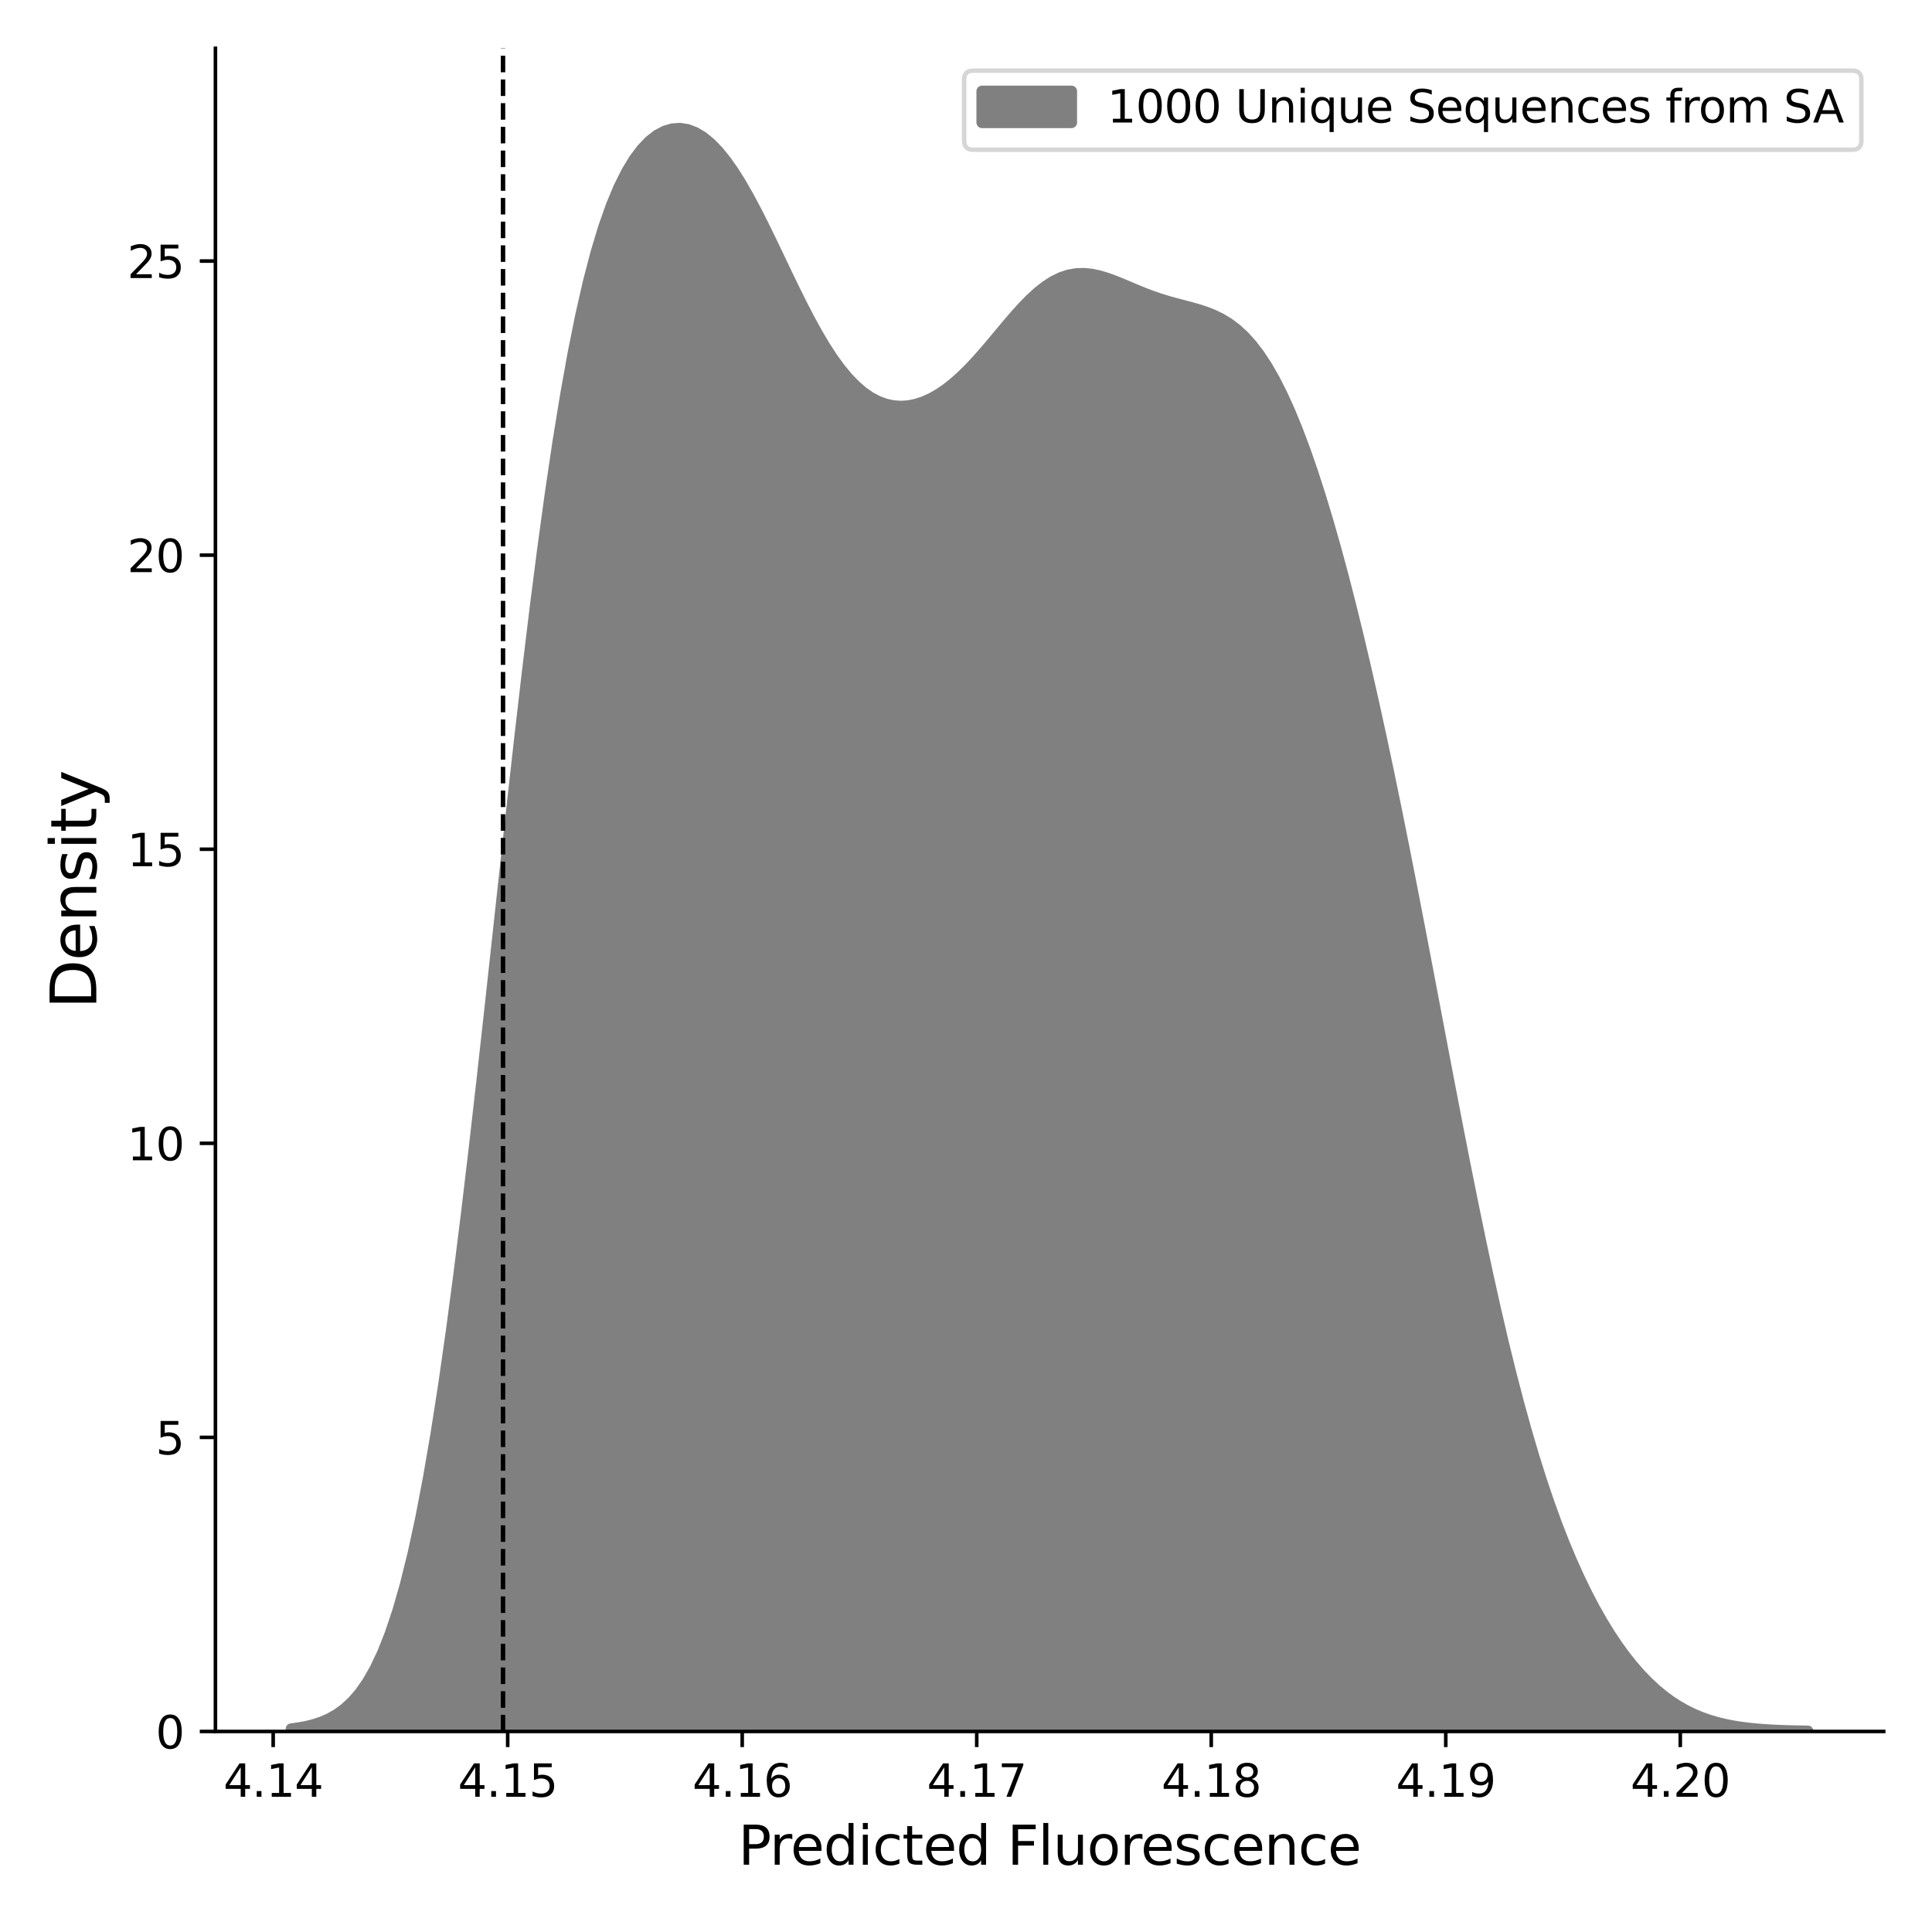 <?xml version="1.0" encoding="utf-8" standalone="no"?>
<!DOCTYPE svg PUBLIC "-//W3C//DTD SVG 1.1//EN"
  "http://www.w3.org/Graphics/SVG/1.1/DTD/svg11.dtd">
<svg xmlns:xlink="http://www.w3.org/1999/xlink" width="432pt" height="432pt" viewBox="0 0 432 432" xmlns="http://www.w3.org/2000/svg" version="1.1">
 <defs>
  <style type="text/css">*{stroke-linejoin: round; stroke-linecap: butt}</style>
 </defs>
 <g id="figure_1">
  <g id="patch_1">
   <path d="M 0 432 
L 432 432 
L 432 0 
L 0 0 
z
" style="fill: #ffffff"/>
  </g>
  <g id="axes_1">
   <g id="patch_2">
    <path d="M 48.17 387.16 
L 421.2 387.16 
L 421.2 10.8 
L 48.17 10.8 
z
" style="fill: #ffffff"/>
   </g>
   <g id="PolyCollection_1">
    <defs>
     <path id="m6d4e45b0bc" d="M 65.126 -45.407 
L 65.126 -44.84 
L 66.83 -44.84 
L 68.534 -44.84 
L 70.238 -44.84 
L 71.942 -44.84 
L 73.646 -44.84 
L 75.351 -44.84 
L 77.055 -44.84 
L 78.759 -44.84 
L 80.463 -44.84 
L 82.167 -44.84 
L 83.871 -44.84 
L 85.575 -44.84 
L 87.279 -44.84 
L 88.983 -44.84 
L 90.688 -44.84 
L 92.392 -44.84 
L 94.096 -44.84 
L 95.8 -44.84 
L 97.504 -44.84 
L 99.208 -44.84 
L 100.912 -44.84 
L 102.616 -44.84 
L 104.32 -44.84 
L 106.025 -44.84 
L 107.729 -44.84 
L 109.433 -44.84 
L 111.137 -44.84 
L 112.841 -44.84 
L 114.545 -44.84 
L 116.249 -44.84 
L 117.953 -44.84 
L 119.657 -44.84 
L 121.362 -44.84 
L 123.066 -44.84 
L 124.77 -44.84 
L 126.474 -44.84 
L 128.178 -44.84 
L 129.882 -44.84 
L 131.586 -44.84 
L 133.29 -44.84 
L 134.994 -44.84 
L 136.699 -44.84 
L 138.403 -44.84 
L 140.107 -44.84 
L 141.811 -44.84 
L 143.515 -44.84 
L 145.219 -44.84 
L 146.923 -44.84 
L 148.627 -44.84 
L 150.331 -44.84 
L 152.036 -44.84 
L 153.74 -44.84 
L 155.444 -44.84 
L 157.148 -44.84 
L 158.852 -44.84 
L 160.556 -44.84 
L 162.26 -44.84 
L 163.964 -44.84 
L 165.668 -44.84 
L 167.373 -44.84 
L 169.077 -44.84 
L 170.781 -44.84 
L 172.485 -44.84 
L 174.189 -44.84 
L 175.893 -44.84 
L 177.597 -44.84 
L 179.301 -44.84 
L 181.005 -44.84 
L 182.71 -44.84 
L 184.414 -44.84 
L 186.118 -44.84 
L 187.822 -44.84 
L 189.526 -44.84 
L 191.23 -44.84 
L 192.934 -44.84 
L 194.638 -44.84 
L 196.342 -44.84 
L 198.047 -44.84 
L 199.751 -44.84 
L 201.455 -44.84 
L 203.159 -44.84 
L 204.863 -44.84 
L 206.567 -44.84 
L 208.271 -44.84 
L 209.975 -44.84 
L 211.679 -44.84 
L 213.384 -44.84 
L 215.088 -44.84 
L 216.792 -44.84 
L 218.496 -44.84 
L 220.2 -44.84 
L 221.904 -44.84 
L 223.608 -44.84 
L 225.312 -44.84 
L 227.016 -44.84 
L 228.721 -44.84 
L 230.425 -44.84 
L 232.129 -44.84 
L 233.833 -44.84 
L 235.537 -44.84 
L 237.241 -44.84 
L 238.945 -44.84 
L 240.649 -44.84 
L 242.354 -44.84 
L 244.058 -44.84 
L 245.762 -44.84 
L 247.466 -44.84 
L 249.17 -44.84 
L 250.874 -44.84 
L 252.578 -44.84 
L 254.282 -44.84 
L 255.986 -44.84 
L 257.691 -44.84 
L 259.395 -44.84 
L 261.099 -44.84 
L 262.803 -44.84 
L 264.507 -44.84 
L 266.211 -44.84 
L 267.915 -44.84 
L 269.619 -44.84 
L 271.323 -44.84 
L 273.028 -44.84 
L 274.732 -44.84 
L 276.436 -44.84 
L 278.14 -44.84 
L 279.844 -44.84 
L 281.548 -44.84 
L 283.252 -44.84 
L 284.956 -44.84 
L 286.66 -44.84 
L 288.365 -44.84 
L 290.069 -44.84 
L 291.773 -44.84 
L 293.477 -44.84 
L 295.181 -44.84 
L 296.885 -44.84 
L 298.589 -44.84 
L 300.293 -44.84 
L 301.997 -44.84 
L 303.702 -44.84 
L 305.406 -44.84 
L 307.11 -44.84 
L 308.814 -44.84 
L 310.518 -44.84 
L 312.222 -44.84 
L 313.926 -44.84 
L 315.63 -44.84 
L 317.334 -44.84 
L 319.039 -44.84 
L 320.743 -44.84 
L 322.447 -44.84 
L 324.151 -44.84 
L 325.855 -44.84 
L 327.559 -44.84 
L 329.263 -44.84 
L 330.967 -44.84 
L 332.671 -44.84 
L 334.376 -44.84 
L 336.08 -44.84 
L 337.784 -44.84 
L 339.488 -44.84 
L 341.192 -44.84 
L 342.896 -44.84 
L 344.6 -44.84 
L 346.304 -44.84 
L 348.008 -44.84 
L 349.713 -44.84 
L 351.417 -44.84 
L 353.121 -44.84 
L 354.825 -44.84 
L 356.529 -44.84 
L 358.233 -44.84 
L 359.937 -44.84 
L 361.641 -44.84 
L 363.345 -44.84 
L 365.05 -44.84 
L 366.754 -44.84 
L 368.458 -44.84 
L 370.162 -44.84 
L 371.866 -44.84 
L 373.57 -44.84 
L 375.274 -44.84 
L 376.978 -44.84 
L 378.682 -44.84 
L 380.387 -44.84 
L 382.091 -44.84 
L 383.795 -44.84 
L 385.499 -44.84 
L 387.203 -44.84 
L 388.907 -44.84 
L 390.611 -44.84 
L 392.315 -44.84 
L 394.019 -44.84 
L 395.724 -44.84 
L 397.428 -44.84 
L 399.132 -44.84 
L 400.836 -44.84 
L 402.54 -44.84 
L 404.244 -44.84 
L 404.244 -44.906 
L 404.244 -44.906 
L 402.54 -44.933 
L 400.836 -44.969 
L 399.132 -45.018 
L 397.428 -45.083 
L 395.724 -45.169 
L 394.019 -45.28 
L 392.315 -45.422 
L 390.611 -45.603 
L 388.907 -45.83 
L 387.203 -46.112 
L 385.499 -46.458 
L 383.795 -46.88 
L 382.091 -47.387 
L 380.387 -47.991 
L 378.682 -48.704 
L 376.978 -49.537 
L 375.274 -50.5 
L 373.57 -51.606 
L 371.866 -52.863 
L 370.162 -54.281 
L 368.458 -55.869 
L 366.754 -57.634 
L 365.05 -59.585 
L 363.345 -61.729 
L 361.641 -64.074 
L 359.937 -66.628 
L 358.233 -69.401 
L 356.529 -72.403 
L 354.825 -75.649 
L 353.121 -79.152 
L 351.417 -82.928 
L 349.713 -86.996 
L 348.008 -91.374 
L 346.304 -96.081 
L 344.6 -101.134 
L 342.896 -106.55 
L 341.192 -112.339 
L 339.488 -118.511 
L 337.784 -125.066 
L 336.08 -132.001 
L 334.376 -139.302 
L 332.671 -146.95 
L 330.967 -154.917 
L 329.263 -163.167 
L 327.559 -171.66 
L 325.855 -180.348 
L 324.151 -189.183 
L 322.447 -198.111 
L 320.743 -207.08 
L 319.039 -216.04 
L 317.334 -224.942 
L 315.63 -233.741 
L 313.926 -242.397 
L 312.222 -250.876 
L 310.518 -259.148 
L 308.814 -267.189 
L 307.11 -274.977 
L 305.406 -282.495 
L 303.702 -289.729 
L 301.997 -296.666 
L 300.293 -303.294 
L 298.589 -309.602 
L 296.885 -315.578 
L 295.181 -321.209 
L 293.477 -326.485 
L 291.773 -331.393 
L 290.069 -335.924 
L 288.365 -340.068 
L 286.66 -343.821 
L 284.956 -347.18 
L 283.252 -350.15 
L 281.548 -352.739 
L 279.844 -354.962 
L 278.14 -356.84 
L 276.436 -358.402 
L 274.732 -359.681 
L 273.028 -360.714 
L 271.323 -361.543 
L 269.619 -362.213 
L 267.915 -362.767 
L 266.211 -363.248 
L 264.507 -363.697 
L 262.803 -364.146 
L 261.099 -364.623 
L 259.395 -365.148 
L 257.691 -365.73 
L 255.986 -366.371 
L 254.282 -367.059 
L 252.578 -367.777 
L 250.874 -368.498 
L 249.17 -369.187 
L 247.466 -369.806 
L 245.762 -370.314 
L 244.058 -370.671 
L 242.354 -370.839 
L 240.649 -370.786 
L 238.945 -370.486 
L 237.241 -369.924 
L 235.537 -369.094 
L 233.833 -368.003 
L 232.129 -366.665 
L 230.425 -365.109 
L 228.721 -363.367 
L 227.016 -361.481 
L 225.312 -359.495 
L 223.608 -357.457 
L 221.904 -355.412 
L 220.2 -353.404 
L 218.496 -351.47 
L 216.792 -349.646 
L 215.088 -347.958 
L 213.384 -346.428 
L 211.679 -345.072 
L 209.975 -343.903 
L 208.271 -342.929 
L 206.567 -342.159 
L 204.863 -341.598 
L 203.159 -341.253 
L 201.455 -341.135 
L 199.751 -341.252 
L 198.047 -341.616 
L 196.342 -342.24 
L 194.638 -343.135 
L 192.934 -344.314 
L 191.23 -345.784 
L 189.526 -347.55 
L 187.822 -349.611 
L 186.118 -351.961 
L 184.414 -354.585 
L 182.71 -357.461 
L 181.005 -360.561 
L 179.301 -363.848 
L 177.597 -367.279 
L 175.893 -370.807 
L 174.189 -374.378 
L 172.485 -377.938 
L 170.781 -381.432 
L 169.077 -384.804 
L 167.373 -388.003 
L 165.668 -390.982 
L 163.964 -393.699 
L 162.26 -396.118 
L 160.556 -398.213 
L 158.852 -399.961 
L 157.148 -401.349 
L 155.444 -402.367 
L 153.74 -403.012 
L 152.036 -403.278 
L 150.331 -403.162 
L 148.627 -402.658 
L 146.923 -401.75 
L 145.219 -400.42 
L 143.515 -398.636 
L 141.811 -396.36 
L 140.107 -393.539 
L 138.403 -390.116 
L 136.699 -386.022 
L 134.994 -381.186 
L 133.29 -375.538 
L 131.586 -369.008 
L 129.882 -361.538 
L 128.178 -353.082 
L 126.474 -343.614 
L 124.77 -333.128 
L 123.066 -321.645 
L 121.362 -309.216 
L 119.657 -295.916 
L 117.953 -281.851 
L 116.249 -267.152 
L 114.545 -251.971 
L 112.841 -236.477 
L 111.137 -220.851 
L 109.433 -205.276 
L 107.729 -189.937 
L 106.025 -175.008 
L 104.32 -160.648 
L 102.616 -146.998 
L 100.912 -134.175 
L 99.208 -122.269 
L 97.504 -111.345 
L 95.8 -101.437 
L 94.096 -92.557 
L 92.392 -84.69 
L 90.688 -77.801 
L 88.983 -71.838 
L 87.279 -66.738 
L 85.575 -62.426 
L 83.871 -58.822 
L 82.167 -55.844 
L 80.463 -53.413 
L 78.759 -51.451 
L 77.055 -49.885 
L 75.351 -48.65 
L 73.646 -47.688 
L 71.942 -46.946 
L 70.238 -46.381 
L 68.534 -45.956 
L 66.83 -45.64 
L 65.126 -45.407 
z
" style="stroke: #808080; stroke-width: 2.5"/>
    </defs>
    <g clip-path="url(#p9e1709a33b)">
     <use xlink:href="#m6d4e45b0bc" x="0" y="432" style="fill: #808080; stroke: #808080; stroke-width: 2.5"/>
    </g>
   </g>
   <g id="matplotlib.axis_1">
    <g id="xtick_1">
     <g id="line2d_1">
      <defs>
       <path id="m591128c220" d="M 0 0 
L 0 3.5 
" style="stroke: #000000; stroke-width: 0.8"/>
      </defs>
      <g>
       <use xlink:href="#m591128c220" x="61.083" y="387.16" style="stroke: #000000; stroke-width: 0.8"/>
      </g>
     </g>
     <g id="text_1">
      <!-- 4.14 -->
      <g transform="translate(49.95 401.758) scale(0.1 -0.1)">
       <defs>
        <path id="DejaVuSans-34" d="M 2419 4116 
L 825 1625 
L 2419 1625 
L 2419 4116 
z
M 2253 4666 
L 3047 4666 
L 3047 1625 
L 3713 1625 
L 3713 1100 
L 3047 1100 
L 3047 0 
L 2419 0 
L 2419 1100 
L 313 1100 
L 313 1709 
L 2253 4666 
z
" transform="scale(0.016)"/>
        <path id="DejaVuSans-2e" d="M 684 794 
L 1344 794 
L 1344 0 
L 684 0 
L 684 794 
z
" transform="scale(0.016)"/>
        <path id="DejaVuSans-31" d="M 794 531 
L 1825 531 
L 1825 4091 
L 703 3866 
L 703 4441 
L 1819 4666 
L 2450 4666 
L 2450 531 
L 3481 531 
L 3481 0 
L 794 0 
L 794 531 
z
" transform="scale(0.016)"/>
       </defs>
       <use xlink:href="#DejaVuSans-34"/>
       <use xlink:href="#DejaVuSans-2e" x="63.623"/>
       <use xlink:href="#DejaVuSans-31" x="95.41"/>
       <use xlink:href="#DejaVuSans-34" x="159.033"/>
      </g>
     </g>
    </g>
    <g id="xtick_2">
     <g id="line2d_2">
      <g>
       <use xlink:href="#m591128c220" x="113.522" y="387.16" style="stroke: #000000; stroke-width: 0.8"/>
      </g>
     </g>
     <g id="text_2">
      <!-- 4.15 -->
      <g transform="translate(102.389 401.758) scale(0.1 -0.1)">
       <defs>
        <path id="DejaVuSans-35" d="M 691 4666 
L 3169 4666 
L 3169 4134 
L 1269 4134 
L 1269 2991 
Q 1406 3038 1543 3061 
Q 1681 3084 1819 3084 
Q 2600 3084 3056 2656 
Q 3513 2228 3513 1497 
Q 3513 744 3044 326 
Q 2575 -91 1722 -91 
Q 1428 -91 1123 -41 
Q 819 9 494 109 
L 494 744 
Q 775 591 1075 516 
Q 1375 441 1709 441 
Q 2250 441 2565 725 
Q 2881 1009 2881 1497 
Q 2881 1984 2565 2268 
Q 2250 2553 1709 2553 
Q 1456 2553 1204 2497 
Q 953 2441 691 2322 
L 691 4666 
z
" transform="scale(0.016)"/>
       </defs>
       <use xlink:href="#DejaVuSans-34"/>
       <use xlink:href="#DejaVuSans-2e" x="63.623"/>
       <use xlink:href="#DejaVuSans-31" x="95.41"/>
       <use xlink:href="#DejaVuSans-35" x="159.033"/>
      </g>
     </g>
    </g>
    <g id="xtick_3">
     <g id="line2d_3">
      <g>
       <use xlink:href="#m591128c220" x="165.96" y="387.16" style="stroke: #000000; stroke-width: 0.8"/>
      </g>
     </g>
     <g id="text_3">
      <!-- 4.16 -->
      <g transform="translate(154.828 401.758) scale(0.1 -0.1)">
       <defs>
        <path id="DejaVuSans-36" d="M 2113 2584 
Q 1688 2584 1439 2293 
Q 1191 2003 1191 1497 
Q 1191 994 1439 701 
Q 1688 409 2113 409 
Q 2538 409 2786 701 
Q 3034 994 3034 1497 
Q 3034 2003 2786 2293 
Q 2538 2584 2113 2584 
z
M 3366 4563 
L 3366 3988 
Q 3128 4100 2886 4159 
Q 2644 4219 2406 4219 
Q 1781 4219 1451 3797 
Q 1122 3375 1075 2522 
Q 1259 2794 1537 2939 
Q 1816 3084 2150 3084 
Q 2853 3084 3261 2657 
Q 3669 2231 3669 1497 
Q 3669 778 3244 343 
Q 2819 -91 2113 -91 
Q 1303 -91 875 529 
Q 447 1150 447 2328 
Q 447 3434 972 4092 
Q 1497 4750 2381 4750 
Q 2619 4750 2861 4703 
Q 3103 4656 3366 4563 
z
" transform="scale(0.016)"/>
       </defs>
       <use xlink:href="#DejaVuSans-34"/>
       <use xlink:href="#DejaVuSans-2e" x="63.623"/>
       <use xlink:href="#DejaVuSans-31" x="95.41"/>
       <use xlink:href="#DejaVuSans-36" x="159.033"/>
      </g>
     </g>
    </g>
    <g id="xtick_4">
     <g id="line2d_4">
      <g>
       <use xlink:href="#m591128c220" x="218.399" y="387.16" style="stroke: #000000; stroke-width: 0.8"/>
      </g>
     </g>
     <g id="text_4">
      <!-- 4.17 -->
      <g transform="translate(207.266 401.758) scale(0.1 -0.1)">
       <defs>
        <path id="DejaVuSans-37" d="M 525 4666 
L 3525 4666 
L 3525 4397 
L 1831 0 
L 1172 0 
L 2766 4134 
L 525 4134 
L 525 4666 
z
" transform="scale(0.016)"/>
       </defs>
       <use xlink:href="#DejaVuSans-34"/>
       <use xlink:href="#DejaVuSans-2e" x="63.623"/>
       <use xlink:href="#DejaVuSans-31" x="95.41"/>
       <use xlink:href="#DejaVuSans-37" x="159.033"/>
      </g>
     </g>
    </g>
    <g id="xtick_5">
     <g id="line2d_5">
      <g>
       <use xlink:href="#m591128c220" x="270.838" y="387.16" style="stroke: #000000; stroke-width: 0.8"/>
      </g>
     </g>
     <g id="text_5">
      <!-- 4.18 -->
      <g transform="translate(259.705 401.758) scale(0.1 -0.1)">
       <defs>
        <path id="DejaVuSans-38" d="M 2034 2216 
Q 1584 2216 1326 1975 
Q 1069 1734 1069 1313 
Q 1069 891 1326 650 
Q 1584 409 2034 409 
Q 2484 409 2743 651 
Q 3003 894 3003 1313 
Q 3003 1734 2745 1975 
Q 2488 2216 2034 2216 
z
M 1403 2484 
Q 997 2584 770 2862 
Q 544 3141 544 3541 
Q 544 4100 942 4425 
Q 1341 4750 2034 4750 
Q 2731 4750 3128 4425 
Q 3525 4100 3525 3541 
Q 3525 3141 3298 2862 
Q 3072 2584 2669 2484 
Q 3125 2378 3379 2068 
Q 3634 1759 3634 1313 
Q 3634 634 3220 271 
Q 2806 -91 2034 -91 
Q 1263 -91 848 271 
Q 434 634 434 1313 
Q 434 1759 690 2068 
Q 947 2378 1403 2484 
z
M 1172 3481 
Q 1172 3119 1398 2916 
Q 1625 2713 2034 2713 
Q 2441 2713 2670 2916 
Q 2900 3119 2900 3481 
Q 2900 3844 2670 4047 
Q 2441 4250 2034 4250 
Q 1625 4250 1398 4047 
Q 1172 3844 1172 3481 
z
" transform="scale(0.016)"/>
       </defs>
       <use xlink:href="#DejaVuSans-34"/>
       <use xlink:href="#DejaVuSans-2e" x="63.623"/>
       <use xlink:href="#DejaVuSans-31" x="95.41"/>
       <use xlink:href="#DejaVuSans-38" x="159.033"/>
      </g>
     </g>
    </g>
    <g id="xtick_6">
     <g id="line2d_6">
      <g>
       <use xlink:href="#m591128c220" x="323.276" y="387.16" style="stroke: #000000; stroke-width: 0.8"/>
      </g>
     </g>
     <g id="text_6">
      <!-- 4.19 -->
      <g transform="translate(312.143 401.758) scale(0.1 -0.1)">
       <defs>
        <path id="DejaVuSans-39" d="M 703 97 
L 703 672 
Q 941 559 1184 500 
Q 1428 441 1663 441 
Q 2288 441 2617 861 
Q 2947 1281 2994 2138 
Q 2813 1869 2534 1725 
Q 2256 1581 1919 1581 
Q 1219 1581 811 2004 
Q 403 2428 403 3163 
Q 403 3881 828 4315 
Q 1253 4750 1959 4750 
Q 2769 4750 3195 4129 
Q 3622 3509 3622 2328 
Q 3622 1225 3098 567 
Q 2575 -91 1691 -91 
Q 1453 -91 1209 -44 
Q 966 3 703 97 
z
M 1959 2075 
Q 2384 2075 2632 2365 
Q 2881 2656 2881 3163 
Q 2881 3666 2632 3958 
Q 2384 4250 1959 4250 
Q 1534 4250 1286 3958 
Q 1038 3666 1038 3163 
Q 1038 2656 1286 2365 
Q 1534 2075 1959 2075 
z
" transform="scale(0.016)"/>
       </defs>
       <use xlink:href="#DejaVuSans-34"/>
       <use xlink:href="#DejaVuSans-2e" x="63.623"/>
       <use xlink:href="#DejaVuSans-31" x="95.41"/>
       <use xlink:href="#DejaVuSans-39" x="159.033"/>
      </g>
     </g>
    </g>
    <g id="xtick_7">
     <g id="line2d_7">
      <g>
       <use xlink:href="#m591128c220" x="375.715" y="387.16" style="stroke: #000000; stroke-width: 0.8"/>
      </g>
     </g>
     <g id="text_7">
      <!-- 4.20 -->
      <g transform="translate(364.582 401.758) scale(0.1 -0.1)">
       <defs>
        <path id="DejaVuSans-32" d="M 1228 531 
L 3431 531 
L 3431 0 
L 469 0 
L 469 531 
Q 828 903 1448 1529 
Q 2069 2156 2228 2338 
Q 2531 2678 2651 2914 
Q 2772 3150 2772 3378 
Q 2772 3750 2511 3984 
Q 2250 4219 1831 4219 
Q 1534 4219 1204 4116 
Q 875 4013 500 3803 
L 500 4441 
Q 881 4594 1212 4672 
Q 1544 4750 1819 4750 
Q 2544 4750 2975 4387 
Q 3406 4025 3406 3419 
Q 3406 3131 3298 2873 
Q 3191 2616 2906 2266 
Q 2828 2175 2409 1742 
Q 1991 1309 1228 531 
z
" transform="scale(0.016)"/>
        <path id="DejaVuSans-30" d="M 2034 4250 
Q 1547 4250 1301 3770 
Q 1056 3291 1056 2328 
Q 1056 1369 1301 889 
Q 1547 409 2034 409 
Q 2525 409 2770 889 
Q 3016 1369 3016 2328 
Q 3016 3291 2770 3770 
Q 2525 4250 2034 4250 
z
M 2034 4750 
Q 2819 4750 3233 4129 
Q 3647 3509 3647 2328 
Q 3647 1150 3233 529 
Q 2819 -91 2034 -91 
Q 1250 -91 836 529 
Q 422 1150 422 2328 
Q 422 3509 836 4129 
Q 1250 4750 2034 4750 
z
" transform="scale(0.016)"/>
       </defs>
       <use xlink:href="#DejaVuSans-34"/>
       <use xlink:href="#DejaVuSans-2e" x="63.623"/>
       <use xlink:href="#DejaVuSans-32" x="95.41"/>
       <use xlink:href="#DejaVuSans-30" x="159.033"/>
      </g>
     </g>
    </g>
    <g id="text_8">
     <!-- Predicted Fluorescence -->
     <g transform="translate(165.089 416.956) scale(0.12 -0.12)">
      <defs>
       <path id="DejaVuSans-50" d="M 1259 4147 
L 1259 2394 
L 2053 2394 
Q 2494 2394 2734 2622 
Q 2975 2850 2975 3272 
Q 2975 3691 2734 3919 
Q 2494 4147 2053 4147 
L 1259 4147 
z
M 628 4666 
L 2053 4666 
Q 2838 4666 3239 4311 
Q 3641 3956 3641 3272 
Q 3641 2581 3239 2228 
Q 2838 1875 2053 1875 
L 1259 1875 
L 1259 0 
L 628 0 
L 628 4666 
z
" transform="scale(0.016)"/>
       <path id="DejaVuSans-72" d="M 2631 2963 
Q 2534 3019 2420 3045 
Q 2306 3072 2169 3072 
Q 1681 3072 1420 2755 
Q 1159 2438 1159 1844 
L 1159 0 
L 581 0 
L 581 3500 
L 1159 3500 
L 1159 2956 
Q 1341 3275 1631 3429 
Q 1922 3584 2338 3584 
Q 2397 3584 2469 3576 
Q 2541 3569 2628 3553 
L 2631 2963 
z
" transform="scale(0.016)"/>
       <path id="DejaVuSans-65" d="M 3597 1894 
L 3597 1613 
L 953 1613 
Q 991 1019 1311 708 
Q 1631 397 2203 397 
Q 2534 397 2845 478 
Q 3156 559 3463 722 
L 3463 178 
Q 3153 47 2828 -22 
Q 2503 -91 2169 -91 
Q 1331 -91 842 396 
Q 353 884 353 1716 
Q 353 2575 817 3079 
Q 1281 3584 2069 3584 
Q 2775 3584 3186 3129 
Q 3597 2675 3597 1894 
z
M 3022 2063 
Q 3016 2534 2758 2815 
Q 2500 3097 2075 3097 
Q 1594 3097 1305 2825 
Q 1016 2553 972 2059 
L 3022 2063 
z
" transform="scale(0.016)"/>
       <path id="DejaVuSans-64" d="M 2906 2969 
L 2906 4863 
L 3481 4863 
L 3481 0 
L 2906 0 
L 2906 525 
Q 2725 213 2448 61 
Q 2172 -91 1784 -91 
Q 1150 -91 751 415 
Q 353 922 353 1747 
Q 353 2572 751 3078 
Q 1150 3584 1784 3584 
Q 2172 3584 2448 3432 
Q 2725 3281 2906 2969 
z
M 947 1747 
Q 947 1113 1208 752 
Q 1469 391 1925 391 
Q 2381 391 2643 752 
Q 2906 1113 2906 1747 
Q 2906 2381 2643 2742 
Q 2381 3103 1925 3103 
Q 1469 3103 1208 2742 
Q 947 2381 947 1747 
z
" transform="scale(0.016)"/>
       <path id="DejaVuSans-69" d="M 603 3500 
L 1178 3500 
L 1178 0 
L 603 0 
L 603 3500 
z
M 603 4863 
L 1178 4863 
L 1178 4134 
L 603 4134 
L 603 4863 
z
" transform="scale(0.016)"/>
       <path id="DejaVuSans-63" d="M 3122 3366 
L 3122 2828 
Q 2878 2963 2633 3030 
Q 2388 3097 2138 3097 
Q 1578 3097 1268 2742 
Q 959 2388 959 1747 
Q 959 1106 1268 751 
Q 1578 397 2138 397 
Q 2388 397 2633 464 
Q 2878 531 3122 666 
L 3122 134 
Q 2881 22 2623 -34 
Q 2366 -91 2075 -91 
Q 1284 -91 818 406 
Q 353 903 353 1747 
Q 353 2603 823 3093 
Q 1294 3584 2113 3584 
Q 2378 3584 2631 3529 
Q 2884 3475 3122 3366 
z
" transform="scale(0.016)"/>
       <path id="DejaVuSans-74" d="M 1172 4494 
L 1172 3500 
L 2356 3500 
L 2356 3053 
L 1172 3053 
L 1172 1153 
Q 1172 725 1289 603 
Q 1406 481 1766 481 
L 2356 481 
L 2356 0 
L 1766 0 
Q 1100 0 847 248 
Q 594 497 594 1153 
L 594 3053 
L 172 3053 
L 172 3500 
L 594 3500 
L 594 4494 
L 1172 4494 
z
" transform="scale(0.016)"/>
       <path id="DejaVuSans-20" transform="scale(0.016)"/>
       <path id="DejaVuSans-46" d="M 628 4666 
L 3309 4666 
L 3309 4134 
L 1259 4134 
L 1259 2759 
L 3109 2759 
L 3109 2228 
L 1259 2228 
L 1259 0 
L 628 0 
L 628 4666 
z
" transform="scale(0.016)"/>
       <path id="DejaVuSans-6c" d="M 603 4863 
L 1178 4863 
L 1178 0 
L 603 0 
L 603 4863 
z
" transform="scale(0.016)"/>
       <path id="DejaVuSans-75" d="M 544 1381 
L 544 3500 
L 1119 3500 
L 1119 1403 
Q 1119 906 1312 657 
Q 1506 409 1894 409 
Q 2359 409 2629 706 
Q 2900 1003 2900 1516 
L 2900 3500 
L 3475 3500 
L 3475 0 
L 2900 0 
L 2900 538 
Q 2691 219 2414 64 
Q 2138 -91 1772 -91 
Q 1169 -91 856 284 
Q 544 659 544 1381 
z
M 1991 3584 
L 1991 3584 
z
" transform="scale(0.016)"/>
       <path id="DejaVuSans-6f" d="M 1959 3097 
Q 1497 3097 1228 2736 
Q 959 2375 959 1747 
Q 959 1119 1226 758 
Q 1494 397 1959 397 
Q 2419 397 2687 759 
Q 2956 1122 2956 1747 
Q 2956 2369 2687 2733 
Q 2419 3097 1959 3097 
z
M 1959 3584 
Q 2709 3584 3137 3096 
Q 3566 2609 3566 1747 
Q 3566 888 3137 398 
Q 2709 -91 1959 -91 
Q 1206 -91 779 398 
Q 353 888 353 1747 
Q 353 2609 779 3096 
Q 1206 3584 1959 3584 
z
" transform="scale(0.016)"/>
       <path id="DejaVuSans-73" d="M 2834 3397 
L 2834 2853 
Q 2591 2978 2328 3040 
Q 2066 3103 1784 3103 
Q 1356 3103 1142 2972 
Q 928 2841 928 2578 
Q 928 2378 1081 2264 
Q 1234 2150 1697 2047 
L 1894 2003 
Q 2506 1872 2764 1633 
Q 3022 1394 3022 966 
Q 3022 478 2636 193 
Q 2250 -91 1575 -91 
Q 1294 -91 989 -36 
Q 684 19 347 128 
L 347 722 
Q 666 556 975 473 
Q 1284 391 1588 391 
Q 1994 391 2212 530 
Q 2431 669 2431 922 
Q 2431 1156 2273 1281 
Q 2116 1406 1581 1522 
L 1381 1569 
Q 847 1681 609 1914 
Q 372 2147 372 2553 
Q 372 3047 722 3315 
Q 1072 3584 1716 3584 
Q 2034 3584 2315 3537 
Q 2597 3491 2834 3397 
z
" transform="scale(0.016)"/>
       <path id="DejaVuSans-6e" d="M 3513 2113 
L 3513 0 
L 2938 0 
L 2938 2094 
Q 2938 2591 2744 2837 
Q 2550 3084 2163 3084 
Q 1697 3084 1428 2787 
Q 1159 2491 1159 1978 
L 1159 0 
L 581 0 
L 581 3500 
L 1159 3500 
L 1159 2956 
Q 1366 3272 1645 3428 
Q 1925 3584 2291 3584 
Q 2894 3584 3203 3211 
Q 3513 2838 3513 2113 
z
" transform="scale(0.016)"/>
      </defs>
      <use xlink:href="#DejaVuSans-50"/>
      <use xlink:href="#DejaVuSans-72" x="58.553"/>
      <use xlink:href="#DejaVuSans-65" x="97.416"/>
      <use xlink:href="#DejaVuSans-64" x="158.939"/>
      <use xlink:href="#DejaVuSans-69" x="222.416"/>
      <use xlink:href="#DejaVuSans-63" x="250.199"/>
      <use xlink:href="#DejaVuSans-74" x="305.18"/>
      <use xlink:href="#DejaVuSans-65" x="344.389"/>
      <use xlink:href="#DejaVuSans-64" x="405.912"/>
      <use xlink:href="#DejaVuSans-20" x="469.389"/>
      <use xlink:href="#DejaVuSans-46" x="501.176"/>
      <use xlink:href="#DejaVuSans-6c" x="558.695"/>
      <use xlink:href="#DejaVuSans-75" x="586.479"/>
      <use xlink:href="#DejaVuSans-6f" x="649.857"/>
      <use xlink:href="#DejaVuSans-72" x="711.039"/>
      <use xlink:href="#DejaVuSans-65" x="749.902"/>
      <use xlink:href="#DejaVuSans-73" x="811.426"/>
      <use xlink:href="#DejaVuSans-63" x="863.525"/>
      <use xlink:href="#DejaVuSans-65" x="918.506"/>
      <use xlink:href="#DejaVuSans-6e" x="980.029"/>
      <use xlink:href="#DejaVuSans-63" x="1043.408"/>
      <use xlink:href="#DejaVuSans-65" x="1098.389"/>
     </g>
    </g>
   </g>
   <g id="matplotlib.axis_2">
    <g id="ytick_1">
     <g id="line2d_8">
      <defs>
       <path id="m2233e84926" d="M 0 0 
L -3.5 0 
" style="stroke: #000000; stroke-width: 0.8"/>
      </defs>
      <g>
       <use xlink:href="#m2233e84926" x="48.17" y="387.16" style="stroke: #000000; stroke-width: 0.8"/>
      </g>
     </g>
     <g id="text_9">
      <!-- 0 -->
      <g transform="translate(34.807 390.959) scale(0.1 -0.1)">
       <use xlink:href="#DejaVuSans-30"/>
      </g>
     </g>
    </g>
    <g id="ytick_2">
     <g id="line2d_9">
      <g>
       <use xlink:href="#m2233e84926" x="48.17" y="321.403" style="stroke: #000000; stroke-width: 0.8"/>
      </g>
     </g>
     <g id="text_10">
      <!-- 5 -->
      <g transform="translate(34.807 325.202) scale(0.1 -0.1)">
       <use xlink:href="#DejaVuSans-35"/>
      </g>
     </g>
    </g>
    <g id="ytick_3">
     <g id="line2d_10">
      <g>
       <use xlink:href="#m2233e84926" x="48.17" y="255.645" style="stroke: #000000; stroke-width: 0.8"/>
      </g>
     </g>
     <g id="text_11">
      <!-- 10 -->
      <g transform="translate(28.445 259.445) scale(0.1 -0.1)">
       <use xlink:href="#DejaVuSans-31"/>
       <use xlink:href="#DejaVuSans-30" x="63.623"/>
      </g>
     </g>
    </g>
    <g id="ytick_4">
     <g id="line2d_11">
      <g>
       <use xlink:href="#m2233e84926" x="48.17" y="189.888" style="stroke: #000000; stroke-width: 0.8"/>
      </g>
     </g>
     <g id="text_12">
      <!-- 15 -->
      <g transform="translate(28.445 193.687) scale(0.1 -0.1)">
       <use xlink:href="#DejaVuSans-31"/>
       <use xlink:href="#DejaVuSans-35" x="63.623"/>
      </g>
     </g>
    </g>
    <g id="ytick_5">
     <g id="line2d_12">
      <g>
       <use xlink:href="#m2233e84926" x="48.17" y="124.131" style="stroke: #000000; stroke-width: 0.8"/>
      </g>
     </g>
     <g id="text_13">
      <!-- 20 -->
      <g transform="translate(28.445 127.93) scale(0.1 -0.1)">
       <use xlink:href="#DejaVuSans-32"/>
       <use xlink:href="#DejaVuSans-30" x="63.623"/>
      </g>
     </g>
    </g>
    <g id="ytick_6">
     <g id="line2d_13">
      <g>
       <use xlink:href="#m2233e84926" x="48.17" y="58.373" style="stroke: #000000; stroke-width: 0.8"/>
      </g>
     </g>
     <g id="text_14">
      <!-- 25 -->
      <g transform="translate(28.445 62.173) scale(0.1 -0.1)">
       <use xlink:href="#DejaVuSans-32"/>
       <use xlink:href="#DejaVuSans-35" x="63.623"/>
      </g>
     </g>
    </g>
    <g id="text_15">
     <!-- Density -->
     <g transform="translate(21.533 225.592) rotate(-90) scale(0.14 -0.14)">
      <defs>
       <path id="DejaVuSans-44" d="M 1259 4147 
L 1259 519 
L 2022 519 
Q 2988 519 3436 956 
Q 3884 1394 3884 2338 
Q 3884 3275 3436 3711 
Q 2988 4147 2022 4147 
L 1259 4147 
z
M 628 4666 
L 1925 4666 
Q 3281 4666 3915 4102 
Q 4550 3538 4550 2338 
Q 4550 1131 3912 565 
Q 3275 0 1925 0 
L 628 0 
L 628 4666 
z
" transform="scale(0.016)"/>
       <path id="DejaVuSans-79" d="M 2059 -325 
Q 1816 -950 1584 -1140 
Q 1353 -1331 966 -1331 
L 506 -1331 
L 506 -850 
L 844 -850 
Q 1081 -850 1212 -737 
Q 1344 -625 1503 -206 
L 1606 56 
L 191 3500 
L 800 3500 
L 1894 763 
L 2988 3500 
L 3597 3500 
L 2059 -325 
z
" transform="scale(0.016)"/>
      </defs>
      <use xlink:href="#DejaVuSans-44"/>
      <use xlink:href="#DejaVuSans-65" x="77.002"/>
      <use xlink:href="#DejaVuSans-6e" x="138.525"/>
      <use xlink:href="#DejaVuSans-73" x="201.904"/>
      <use xlink:href="#DejaVuSans-69" x="254.004"/>
      <use xlink:href="#DejaVuSans-74" x="281.787"/>
      <use xlink:href="#DejaVuSans-79" x="320.996"/>
     </g>
    </g>
   </g>
   <g id="line2d_14">
    <path d="M 112.473 387.16 
L 112.473 10.8 
" clip-path="url(#p9e1709a33b)" style="fill: none; stroke-dasharray: 3.7,1.6; stroke-dashoffset: 0; stroke: #000000"/>
   </g>
   <g id="patch_3">
    <path d="M 48.17 387.16 
L 48.17 10.8 
" style="fill: none; stroke: #000000; stroke-width: 0.8; stroke-linejoin: miter; stroke-linecap: square"/>
   </g>
   <g id="patch_4">
    <path d="M 48.17 387.16 
L 421.2 387.16 
" style="fill: none; stroke: #000000; stroke-width: 0.8; stroke-linejoin: miter; stroke-linecap: square"/>
   </g>
   <g id="legend_1">
    <g id="patch_5">
     <path d="M 217.583 33.478 
L 414.2 33.478 
Q 416.2 33.478 416.2 31.478 
L 416.2 17.8 
Q 416.2 15.8 414.2 15.8 
L 217.583 15.8 
Q 215.583 15.8 215.583 17.8 
L 215.583 31.478 
Q 215.583 33.478 217.583 33.478 
z
" style="fill: #ffffff; opacity: 0.8; stroke: #cccccc; stroke-linejoin: miter"/>
    </g>
    <g id="patch_6">
     <path d="M 219.583 27.398 
L 239.583 27.398 
L 239.583 20.398 
L 219.583 20.398 
z
" style="fill: #808080; stroke: #808080; stroke-width: 2.5; stroke-linejoin: miter"/>
    </g>
    <g id="text_16">
     <!-- 1000 Unique Sequences from SA -->
     <g transform="translate(247.583 27.398) scale(0.1 -0.1)">
      <defs>
       <path id="DejaVuSans-55" d="M 556 4666 
L 1191 4666 
L 1191 1831 
Q 1191 1081 1462 751 
Q 1734 422 2344 422 
Q 2950 422 3222 751 
Q 3494 1081 3494 1831 
L 3494 4666 
L 4128 4666 
L 4128 1753 
Q 4128 841 3676 375 
Q 3225 -91 2344 -91 
Q 1459 -91 1007 375 
Q 556 841 556 1753 
L 556 4666 
z
" transform="scale(0.016)"/>
       <path id="DejaVuSans-71" d="M 947 1747 
Q 947 1113 1208 752 
Q 1469 391 1925 391 
Q 2381 391 2643 752 
Q 2906 1113 2906 1747 
Q 2906 2381 2643 2742 
Q 2381 3103 1925 3103 
Q 1469 3103 1208 2742 
Q 947 2381 947 1747 
z
M 2906 525 
Q 2725 213 2448 61 
Q 2172 -91 1784 -91 
Q 1150 -91 751 415 
Q 353 922 353 1747 
Q 353 2572 751 3078 
Q 1150 3584 1784 3584 
Q 2172 3584 2448 3432 
Q 2725 3281 2906 2969 
L 2906 3500 
L 3481 3500 
L 3481 -1331 
L 2906 -1331 
L 2906 525 
z
" transform="scale(0.016)"/>
       <path id="DejaVuSans-53" d="M 3425 4513 
L 3425 3897 
Q 3066 4069 2747 4153 
Q 2428 4238 2131 4238 
Q 1616 4238 1336 4038 
Q 1056 3838 1056 3469 
Q 1056 3159 1242 3001 
Q 1428 2844 1947 2747 
L 2328 2669 
Q 3034 2534 3370 2195 
Q 3706 1856 3706 1288 
Q 3706 609 3251 259 
Q 2797 -91 1919 -91 
Q 1588 -91 1214 -16 
Q 841 59 441 206 
L 441 856 
Q 825 641 1194 531 
Q 1563 422 1919 422 
Q 2459 422 2753 634 
Q 3047 847 3047 1241 
Q 3047 1584 2836 1778 
Q 2625 1972 2144 2069 
L 1759 2144 
Q 1053 2284 737 2584 
Q 422 2884 422 3419 
Q 422 4038 858 4394 
Q 1294 4750 2059 4750 
Q 2388 4750 2728 4690 
Q 3069 4631 3425 4513 
z
" transform="scale(0.016)"/>
       <path id="DejaVuSans-66" d="M 2375 4863 
L 2375 4384 
L 1825 4384 
Q 1516 4384 1395 4259 
Q 1275 4134 1275 3809 
L 1275 3500 
L 2222 3500 
L 2222 3053 
L 1275 3053 
L 1275 0 
L 697 0 
L 697 3053 
L 147 3053 
L 147 3500 
L 697 3500 
L 697 3744 
Q 697 4328 969 4595 
Q 1241 4863 1831 4863 
L 2375 4863 
z
" transform="scale(0.016)"/>
       <path id="DejaVuSans-6d" d="M 3328 2828 
Q 3544 3216 3844 3400 
Q 4144 3584 4550 3584 
Q 5097 3584 5394 3201 
Q 5691 2819 5691 2113 
L 5691 0 
L 5113 0 
L 5113 2094 
Q 5113 2597 4934 2840 
Q 4756 3084 4391 3084 
Q 3944 3084 3684 2787 
Q 3425 2491 3425 1978 
L 3425 0 
L 2847 0 
L 2847 2094 
Q 2847 2600 2669 2842 
Q 2491 3084 2119 3084 
Q 1678 3084 1418 2786 
Q 1159 2488 1159 1978 
L 1159 0 
L 581 0 
L 581 3500 
L 1159 3500 
L 1159 2956 
Q 1356 3278 1631 3431 
Q 1906 3584 2284 3584 
Q 2666 3584 2933 3390 
Q 3200 3197 3328 2828 
z
" transform="scale(0.016)"/>
       <path id="DejaVuSans-41" d="M 2188 4044 
L 1331 1722 
L 3047 1722 
L 2188 4044 
z
M 1831 4666 
L 2547 4666 
L 4325 0 
L 3669 0 
L 3244 1197 
L 1141 1197 
L 716 0 
L 50 0 
L 1831 4666 
z
" transform="scale(0.016)"/>
      </defs>
      <use xlink:href="#DejaVuSans-31"/>
      <use xlink:href="#DejaVuSans-30" x="63.623"/>
      <use xlink:href="#DejaVuSans-30" x="127.246"/>
      <use xlink:href="#DejaVuSans-30" x="190.869"/>
      <use xlink:href="#DejaVuSans-20" x="254.492"/>
      <use xlink:href="#DejaVuSans-55" x="286.279"/>
      <use xlink:href="#DejaVuSans-6e" x="359.473"/>
      <use xlink:href="#DejaVuSans-69" x="422.852"/>
      <use xlink:href="#DejaVuSans-71" x="450.635"/>
      <use xlink:href="#DejaVuSans-75" x="514.111"/>
      <use xlink:href="#DejaVuSans-65" x="577.49"/>
      <use xlink:href="#DejaVuSans-20" x="639.014"/>
      <use xlink:href="#DejaVuSans-53" x="670.801"/>
      <use xlink:href="#DejaVuSans-65" x="734.277"/>
      <use xlink:href="#DejaVuSans-71" x="795.801"/>
      <use xlink:href="#DejaVuSans-75" x="859.277"/>
      <use xlink:href="#DejaVuSans-65" x="922.656"/>
      <use xlink:href="#DejaVuSans-6e" x="984.18"/>
      <use xlink:href="#DejaVuSans-63" x="1047.559"/>
      <use xlink:href="#DejaVuSans-65" x="1102.539"/>
      <use xlink:href="#DejaVuSans-73" x="1164.062"/>
      <use xlink:href="#DejaVuSans-20" x="1216.162"/>
      <use xlink:href="#DejaVuSans-66" x="1247.949"/>
      <use xlink:href="#DejaVuSans-72" x="1283.154"/>
      <use xlink:href="#DejaVuSans-6f" x="1322.018"/>
      <use xlink:href="#DejaVuSans-6d" x="1383.199"/>
      <use xlink:href="#DejaVuSans-20" x="1480.611"/>
      <use xlink:href="#DejaVuSans-53" x="1512.398"/>
      <use xlink:href="#DejaVuSans-41" x="1577.75"/>
     </g>
    </g>
   </g>
  </g>
 </g>
 <defs>
  <clipPath id="p9e1709a33b">
   <rect x="48.17" y="10.8" width="373.03" height="376.36"/>
  </clipPath>
 </defs>
</svg>
